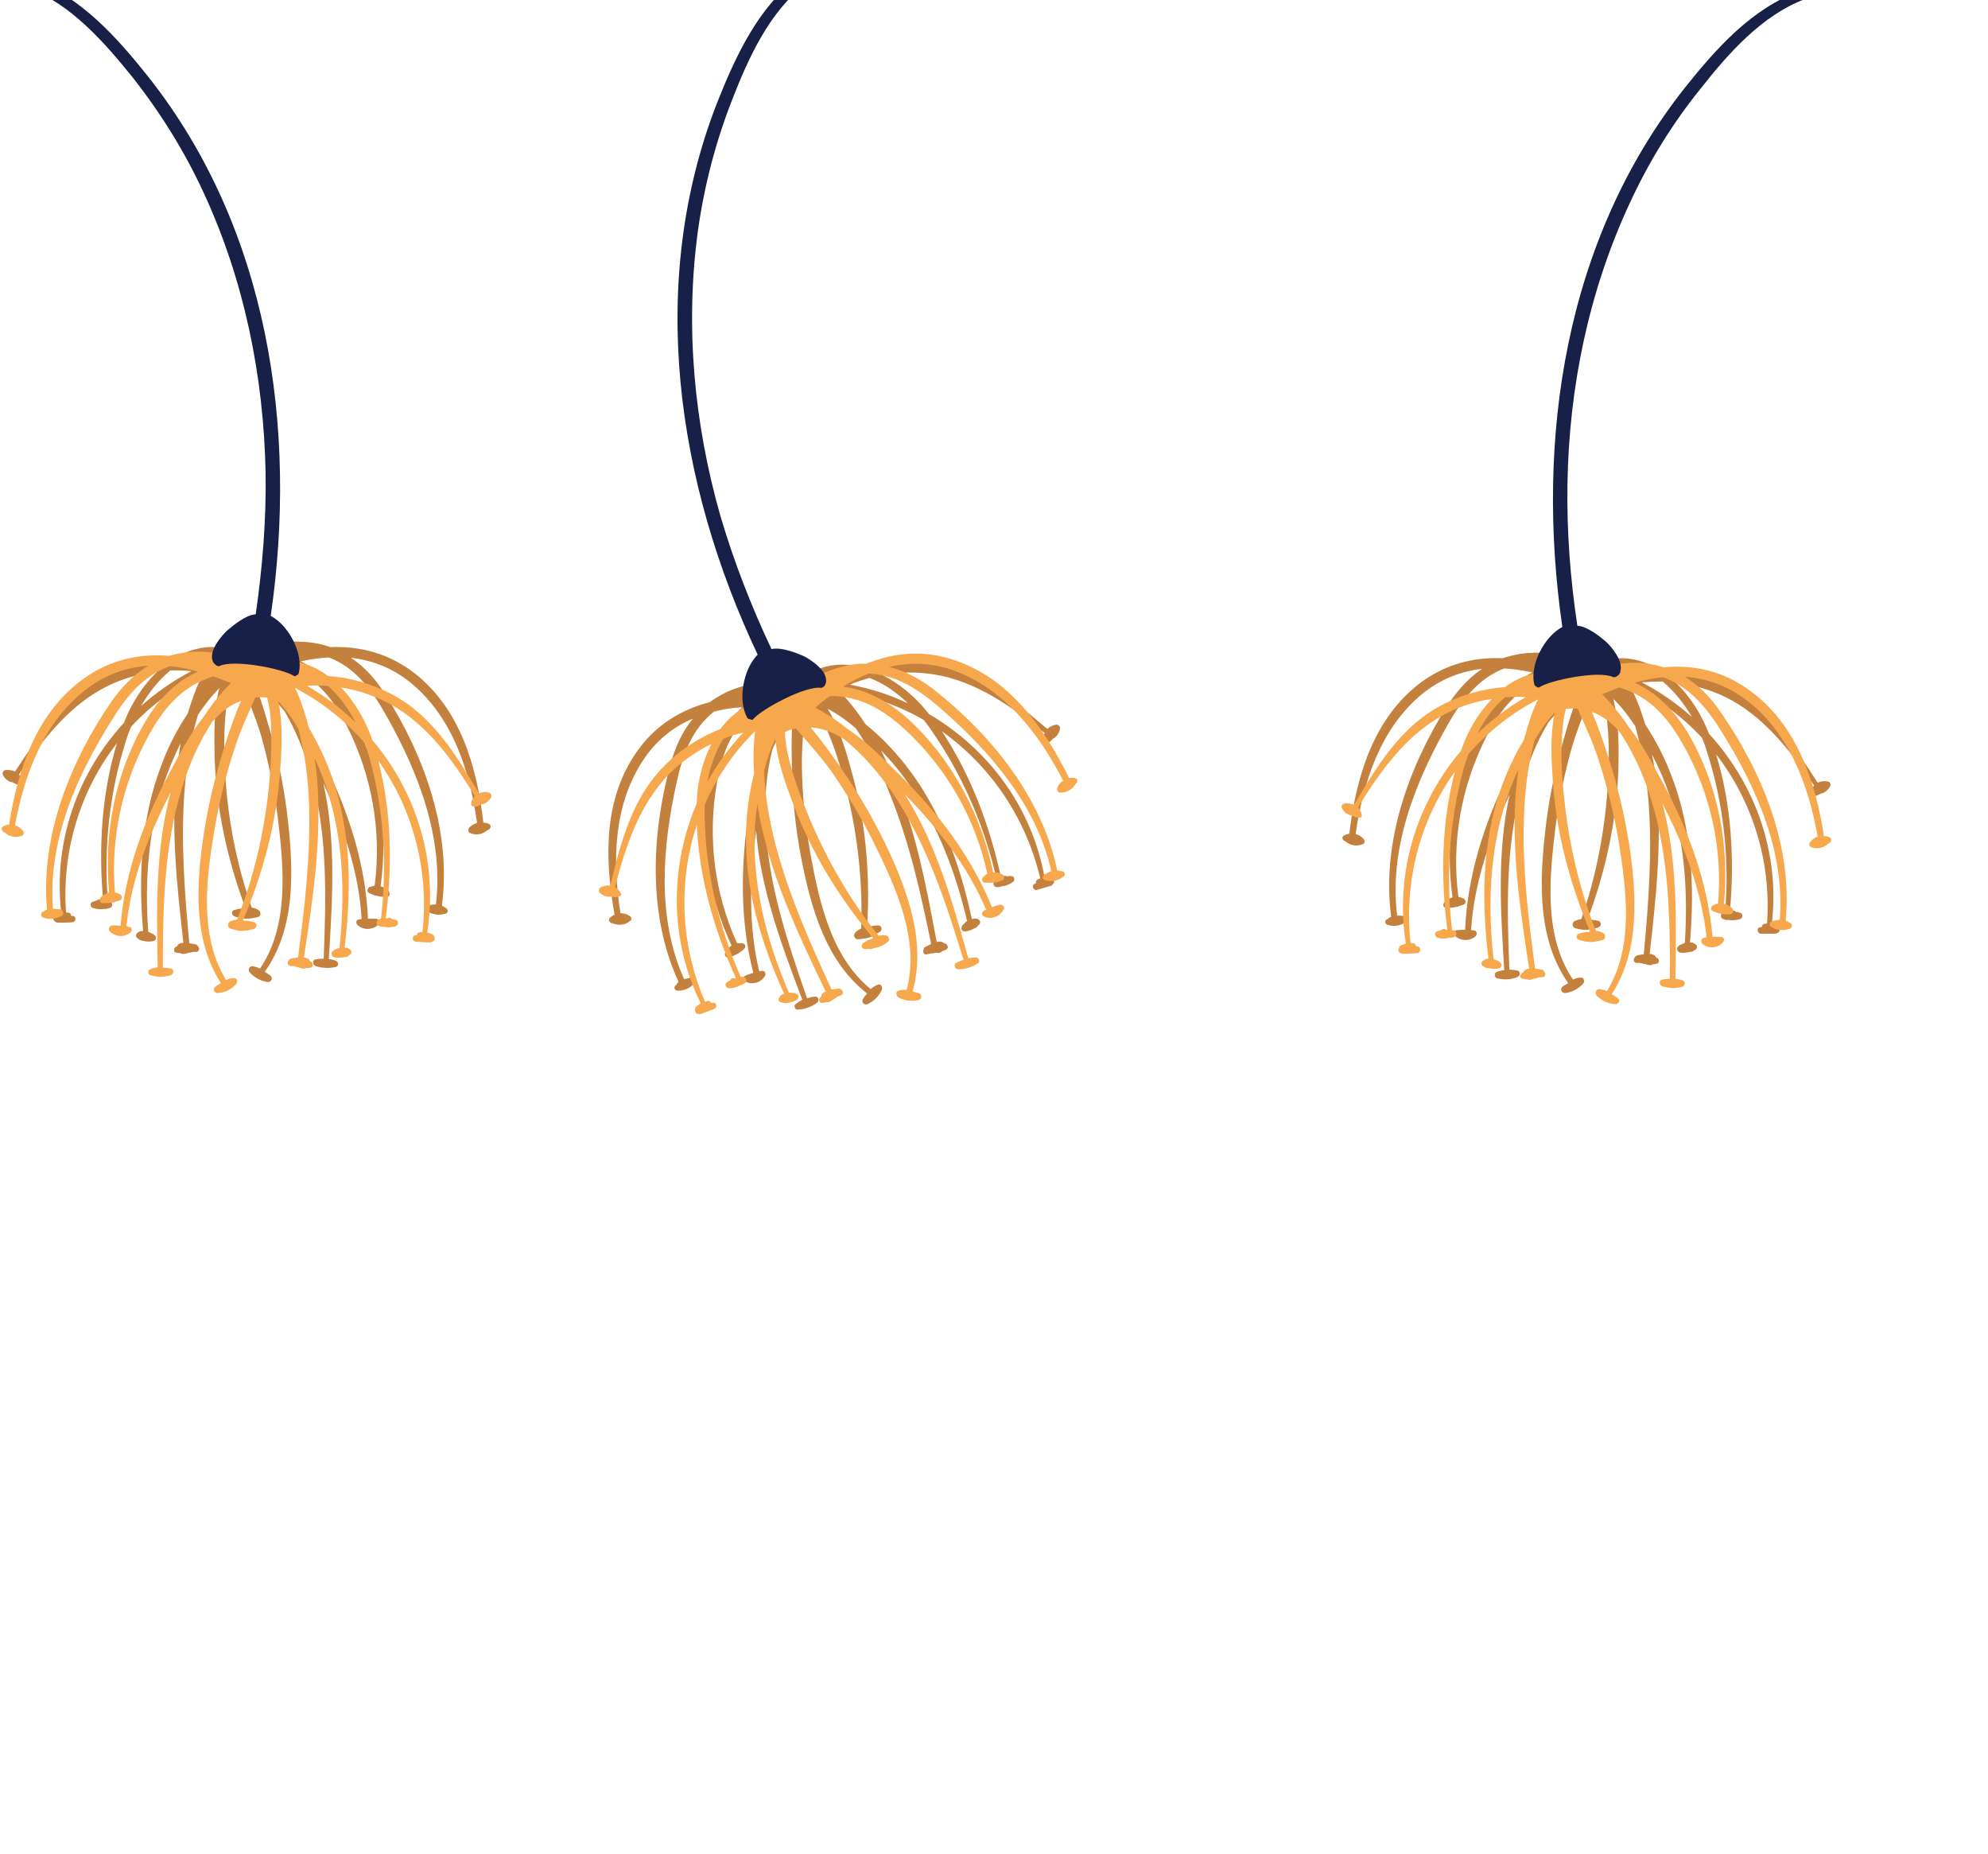 <svg version="1.2" xmlns="http://www.w3.org/2000/svg" viewBox="0 0 503 469" width="503" height="469">
	<title>background3-svg</title>
	<style>
		.s0 { fill: #c4803d } 
		.s1 { fill: #f7a84c } 
		.s2 { fill: #182047 } 
	</style>
	<g id="Layer">
		<g id="Layer">
			<path id="Layer" fill-rule="evenodd" class="s0" d="m154.3 232.2q0.5-0.5 1.2-0.8c-2.5-14-2.9-29.1 5.6-41.2 4.8-6.9 11.3-10.7 18.5-12.6q1.8-1.3 4-2.4c4.1-2 9.4-3 14.2-2.5q0.3-0.1 0.6-0.2l0.1-0.3q0.1-0.4 0.5-0.7 0.1-0.2 0.5-0.4c1.7-0.8 3.5-1 5.2-0.7 4.6-2.7 9.6-2.8 14.4-1.3 5.4-1.5 11.2-1.9 16.8-1 11.6 1.7 20.5 9 29.1 16.3 0.6-0.6 1.4-1 2.4-1.1 0.4 0 0.9 0.5 0.8 0.9-0.1 1.1-0.8 2.2-1.8 2.7-0.4 0.5-1 1-1.7 1.1-0.4 0.1-0.7-0.2-0.6-0.6q0 0 0 0-0.2-0.2-0.2-0.5 0.1-0.8 0.4-1.5c-8.3-6.6-17.3-13.1-28-14.8-4.4-0.7-8.8-0.6-13.1 0.1 4.5 2.3 8.5 5.7 11.5 9.5q0.2 0.2 0.3 0.4c15 8.8 26.1 23.5 29.3 41.4 0.5-0.1 1-0.1 1.3-0.1q0.4 0.1 0.7 0.4c0.5 0.3 0.6 1.1 0 1.4q-0.1 0.3-0.4 0.4c-1.2 0.3-2.3 0.7-3.5 1-0.9 0.3-1.5-1-0.7-1.5q0.2-0.1 0.4-0.1c0-0.4 0-0.8 0.4-1q0.3-0.1 0.7-0.3c-3.6-15.3-12.6-28.5-24.9-37.2 7.4 11.1 12.2 24.1 15 37.1q0.2-0.1 0.3-0.2 0.1 0 0.1-0.1c0.3-0.3 0.8-0.3 1.1-0.1q0.5-0.1 1-0.1c0.9 0 1.1 1.1 0.5 1.5-0.8 0.6-1.8 1-2.8 1.1q-0.1 0-0.1 0-0.3 0.2-0.5 0.2-0.3 0-0.7 0c-0.8 0-1.2-1.2-0.4-1.6q0.2-0.1 0.4-0.2c-3-13.4-8.5-26.2-16.3-37.5q-1-1.5-2.2-3c-6.5-3.7-13.8-6.3-21.4-7.4q0.5 0.5 1 1.1c2.1 2.3 4 4.8 5.7 7.4 3.7 3 7.1 6.5 10.1 10.3 8.9 11.3 13.8 25.1 16.8 39 0.4-0.1 0.8-0.2 1.2-0.1 0.7 0.1 1.3 0.9 0.6 1.5q-0.1 0.1-0.2 0.2c-0.2 0.3-0.5 0.6-0.9 0.7q-1 0.6-2.2 0.8c-0.7 0.2-1.5-0.5-1-1.2q0-0.1 0-0.1 0.1-0.3 0.4-0.5 0 0 0.1-0.1 0.3-0.4 0.8-0.7c-2.9-12.3-7.4-24.3-14.7-34.6q-3.2-4.6-7.1-8.6 1.1 2.2 2.1 4.5c6.4 13.9 9.2 29 12 44 0.7-0.2 1.4-0.2 1.8 0.3 0.8 0 1.5 1.1 0.6 1.6q-0.4 0.2-0.9 0.4 0 0-0.1 0c-0.4 0.5-1 0.5-1.6 0.4q-0.7 0.2-1.4 0.2-0.4 0.1-0.8 0.2c-0.8 0.3-1.2-0.6-0.9-1.2 0-0.2 0.1-0.5 0.3-0.6 0.4-0.2 1-0.5 1.6-0.8-2.6-12.7-5.4-25.3-10.2-37.3-2.3-6.1-5.2-11.9-8.9-17.3-2-1.7-4.5-3.6-7.1-4.9q0.1 0.2 0.2 0.3c2.9 4.9 4.5 10.5 6 16 3.5 12.7 4.6 25.8 3.8 38.9q0.2 0 0.4 0 1.1-0.4 2.4-0.4c0.9 0 1.1 1.1 0.5 1.6q-0.5 0.3-1 0.5-0.1 0.3-0.5 0.4-0.3 0.1-0.5 0.2c-1 0.6-2.5 0.7-3.6 0.8-0.9 0.1-1.3-1.1-0.7-1.7q0.7-0.7 1.5-1c0.4-11.5-0.8-22.9-3.5-34.1-1.2-5.1-2.7-10.2-4.7-15.1-0.9-2.2-1.9-4.4-3.3-6.4q-1.5 0.4-2.8 1c-0.3 4.6-0.8 9.2-0.7 13.8 0.1 7 0.8 14 2 21 2.2 12.3 5.2 26.8 15.4 35.1 0.6-0.5 1.2-0.9 1.8-1.1 0.8-0.4 1.3 0.7 1 1.3-0.7 1.6-2 2.9-3.6 3.6-0.9 0.4-1.7-0.6-1.1-1.4q0.5-0.7 1-1.3c-10.5-8.1-14.3-21.9-16.7-34.4-1.4-7.3-2.2-14.8-2.3-22.2-0.1-4-0.2-8.2 0.1-12.4-2.3 1.9-3.9 4.5-5.1 7.4-1.5 6-2 12.3-1.7 18.5 0.6 15.3 5.5 30 10.5 44.3q0.1 0 0.1 0 0.9-0.3 1.9-0.4c1-0.1 1.1 1.1 0.5 1.6-1.4 1-3.1 1.6-4.8 1.7-0.7 0.1-1.2-0.9-0.6-1.4q0.8-0.6 1.7-1.1c-5.2-13.8-10.6-28-11.7-42.9-1.6 11.9-2 24 0.8 35.7q0.4-0.1 0.8-0.1c0.6-0.1 0.9 0.7 0.7 1.2-1 1.8-3.4 2.5-5.2 1.4-0.6-0.3-0.4-1.2 0.2-1.4q1-0.4 2-0.7c-3.4-13.3-3.2-26.9-1.2-40.4 0.7-4.5 1.5-11 3.6-16.7q0.2-0.9 0.4-1.8 1.2-4.3 3.1-8.3-2.3-0.1-4.6-0.1-1.4 0.9-2.6 2.1c-4.7 4.6-6.8 10.7-7.9 17.1-2.4 13.7-0.7 27.9 5.1 40.6q0.3 0 0.6 0 0.2 0 0.3 0 0.1 0 0.1 0c0.8-0.2 1.5 0.8 0.8 1.4q-0.4 0.5-1 0.8-0.2 0.3-0.5 0.4-1.1 0.6-2.3 1c-0.8 0.2-1.3-0.6-1-1.2 0.3-0.7 0.9-1.4 1.6-1.8-6.3-13.6-8.7-29.2-5.7-44 1.2-6.2 3.8-11.9 8.4-16.3q-3.7 0.2-7.1 1.1c-5.6 4.3-8 11-9.5 17.9-3.6 16.4-5.1 34.2 1.9 49.8q0.7-0.2 1.3-0.3 0.1 0 0.2-0.1 0.3-0.1 0.5 0.1 0 0 0 0c0.7 0 1 0.8 0.6 1.3-1.1 1.3-2.7 2-4.3 1.9-0.8 0-1-1-0.4-1.4q0 0 0.1 0 0.2-0.5 0.6-0.8c-7.8-16.9-6.9-37.2-2.1-54.9 1.2-4.4 3-8.4 5.7-11.7-4.8 2-9.2 5.4-12.5 10.4-7.6 11.4-7.9 25.7-5.8 38.8 0.8 0 1.6 0.2 2.3 0.7 0.4 0.2 0.7 0.9 0.2 1.2-1.2 1.1-2.9 1.3-4.4 0.7q0 0 0 0c-0.7 0-1.4-0.8-0.8-1.4zm60.7-59c5.1 0.9 10 2.5 14.7 4.7-2.9-2.8-6.2-5.1-9.7-6.4q-2.6 0.7-5 1.7z"/>
		</g>
		<g id="Layer">
			<path id="Layer" fill-rule="evenodd" class="s1" d="m272.1 198.3q0 0.1 0 0.1c-0.9 1.4-2.3 2.2-4 2.1-0.5-0.1-0.7-0.7-0.6-1.2 0.3-0.8 0.8-1.4 1.5-1.8-6.1-11.9-14.8-23.2-27.7-27.9-5.6-2-11.1-2.1-16.3-0.9 4.2 1.1 8.1 3.2 11.6 6 14.4 11.4 27.1 27.2 30.9 45.5q0.5 0 1 0.2 0 0 0.1 0c0.7-0.1 1.1 0.9 0.5 1.3-1.3 1.1-3 1.4-4.6 1-0.7-0.1-0.9-0.9-0.4-1.4q0 0 0.1 0 0.1-0.2 0.3-0.3 0.1 0 0.3 0 0.5-0.4 1.2-0.6c-3.7-16.7-15.4-30.2-28-41.2-5.4-4.7-11.3-8.6-18.3-8.8q-3.3 1.4-6.4 3.3c6.3 0.8 11.8 4 16.5 8.2 11.1 10.2 18.4 24.1 21.5 38.8 0.8-0.1 1.6 0.1 2.3 0.5 0.6 0.3 0.7 1.2 0 1.5q-1.2 0.5-2.5 0.6-0.3 0.1-0.7 0-0.6 0-1.2 0c-0.9-0.1-0.9-1.3-0.2-1.6q0-0.1 0.1-0.1 0.1-0.1 0.2-0.2 0.2-0.2 0.5-0.4c-2.9-13.6-9.9-26-20-35.7-4.7-4.4-10-8.2-16.5-9q-1.7-0.3-3.3-0.2-1.9 1.3-3.7 2.9 3.9 2.1 7.4 4.8 0.7 0.6 1.5 1.1c4.9 3.4 9.4 8.2 12.7 11.4 9.7 9.6 17.9 20.5 23.1 33.2q0.9-0.4 1.9-0.6c0.7-0.2 1.3 0.4 1.1 1-0.8 1.9-3.2 2.9-5.1 1.9-0.5-0.2-0.6-1-0.1-1.3q0.4-0.3 0.7-0.4c-4.7-11.1-12.2-20.6-20.6-29.2 8 12.6 12.1 27.2 16.1 41.5q1-0.2 2-0.2c0.8 0.1 1 1.2 0.4 1.5-1.5 1-3.2 1.5-4.9 1.5-0.8 0-1.4-1.1-0.6-1.6q0.9-0.5 1.8-0.8 0 0 0.1 0c-4.5-14.6-9.3-29.3-17.8-42-3.5-5.1-7.6-9.9-12.4-13.8-2.7-1.7-5.5-2.8-8.5-3 2.7 3.2 5.2 6.7 7.4 9.9 4.3 6.1 8.1 12.6 11.4 19.3 5.5 11.5 10.6 24.9 7 37.6q0.7 0.2 1.5 0.4c1 0.3 0.9 1.6-0.1 1.8-1.7 0.4-3.5 0.1-5-0.7-0.6-0.4-0.8-1.5 0.1-1.7 0.6-0.2 1.3-0.3 2-0.2 3.4-12.7-2.8-26.1-8.4-37.4-3.1-6.3-6.8-12.3-10.8-18.1-2.7-3.7-5.8-7.1-8.8-10.6q-1.4 0.2-2.8 0.9c0.1 2.4 0.5 4.8 1.1 7.1 1.3 5.1 3.2 10.1 5.2 14.9 4.5 10.6 10.2 20.5 17.4 29.5q0.9-0.2 1.8-0.1c0.8 0.1 1.2 1.3 0.4 1.8-0.8 0.5-2.1 1.4-3.3 1.4q-0.2 0.1-0.5 0.2-0.4 0.2-0.7 0-0.5 0.1-1.1 0.1c-0.8 0-1.3-1-0.5-1.5q1-0.8 2.2-1.1 0.1-0.1 0.3-0.2c-8.5-10.1-15.4-21.3-20.1-33.6-2-5.3-4-10.8-4.6-16.4q0-0.2 0-0.4c-1.3 2.6-2.2 5.6-2.9 8.2 0.3 6.4 1.4 12.9 3.1 19.2 3.3 12.4 8.6 24.3 14 36 0.7-0.1 1.3-0.2 1.7-0.2 0.3-0.1 0.5 0.1 0.7 0.2 0.6 0.3 0.7 1.3-0.1 1.5q-0.4 0.2-0.8 0.3-0.5 0.5-1.2 0.8c-0.4 0.3-0.9 0.7-1.5 0.6q-0.1 0-0.1 0-0.5 0.1-0.9 0.2c-1.1 0.2-1.2-1.2-0.4-1.6 0-0.6 0.5-1.1 1.1-1.3-6.6-13.8-13.2-27.6-16.4-42.6q-0.5-2.4-0.9-4.8-0.8 5.5-0.7 11.1c0.3 12.7 3.7 25 8.7 36.6q0.6 0 1.1 0.1 0.1 0 0.1 0 0.4-0.1 0.6 0.2 0.1 0 0.1 0c0.8 0.3 0.6 1.3 0 1.6q-1.1 0.6-2.4 0.7c-0.3 0.1-0.7 0.1-1.1-0.1q-0.1 0-0.3 0c-0.9-0.2-0.9-1.1-0.3-1.6 0.2-0.3 0.6-0.5 1-0.6-5.9-13-10.1-27-9.6-41.4 0.1-4.8 0.8-9.6 2-14.3-0.2-3.1-0.2-6.2 0.1-9.3q0.1-0.7 0.2-1.5c-5.5 5.4-9.8 11.8-12.8 18.7q-0.1 1.9 0 3.7c0.4 13.7 3.6 27.3 9.1 39.8q0.2 0 0.5 0c0.8-0.1 1.3 1 0.6 1.6q-0.3 0.1-0.6 0.3-0.2 0.2-0.5 0.2 0 0 0 0c-0.9 0.5-1.9 0.8-2.9 0.8-0.8 0-1.3-1-0.6-1.5q0.4-0.3 0.9-0.5c0.1-0.4 0.5-0.7 0.9-0.5q0.1 0 0.2 0 0.2-0.1 0.3-0.1c-5.5-12.1-9.3-25.4-9.9-38.7-4.7 14.2-4.2 30.2 2.1 44.7q0.3-0.1 0.7-0.2c0.4-0.1 0.7 0.2 0.8 0.5q0.2 0 0.5 0c0.9-0.2 1.2 1.2 0.3 1.5-1.1 0.5-2.3 0.9-3.4 1.3q-0.3 0.1-0.6 0c-0.6 0-1-0.7-0.8-1.3q0-0.3 0.3-0.6c0.3-0.2 0.7-0.5 1.1-0.8-8-16.2-7.8-34.7-1-50.6q0-0.3 0-0.6c0.2-4.8 1.4-9.9 3.7-14.4-3.9 1.9-7.6 4.5-10.7 7.6-7.6 7.8-11 18.3-13.7 28.6q0.6 0.4 1.2 1 0.1 0.2 0.1 0.5 0.1 0 0.1 0c0.3 0.3 0.2 0.7-0.2 0.8-0.6 0.3-1.3 0.3-2.1 0.1-1 0.2-2.2-0.2-3-1-0.3-0.3-0.2-1 0.2-1.3 0.8-0.4 1.7-0.6 2.5-0.5 2.7-11 5.5-22.1 13.8-30.4 4-4 8.8-7.1 14.1-9.2 2.9-4 7.1-6.9 12.4-7.5 1.2-1.2 2.7-2.1 4.6-2.5q0.4 0 0.6 0.1 0.5-0.1 0.9 0.2l0.2 0.2q0.3-0.1 0.6-0.1c3.6-3.4 8.4-5.6 13-6.5q2.3-0.5 4.6-0.4c6.9-2.8 14.4-3.6 22.3-0.9 14 4.7 22.7 17.1 29 29.8q0.7-0.1 1.4 0c0.9 0.1 0.8 1.2 0.2 1.5zm-89.1-11.4c-2 3.2-3.3 7-4 10.9 2.4-4.5 5.5-8.7 9.1-12.5q-2.6 0.6-5.1 1.6z"/>
		</g>
		<g id="Layer">
			<path id="Layer" class="s2" d="m202.2-5.9c-10.4 7.6-16.2 20.4-20.8 32-17.8 45.7-10.2 96.1 10.3 139.5-3.7 3.7-5.1 11.7-2.6 16 0.1 0.2 0.3 0.3 0.6 0.3 0.2 0.1 0.6 0.3 0.8 0.1 2-2.5 13.2-8.6 17.3-8q0.5-0.1 0.8-0.5c0.4-0.5 0.5-1.1 0.4-1.6-0.1-2.5-3.9-5.1-5.8-6-1.6-0.7-5.6-2.3-8-1.7-5.1-10.8-9.5-22.1-12.9-33.6-6.7-23.5-9-48.1-5.7-72.3 1.6-11.4 4.5-22.5 8.7-33.2 4.1-10.5 9.4-22.2 18.6-29.2 1.2-1-0.5-2.7-1.7-1.8z"/>
		</g>
		<g id="Layer">
			<path id="Layer" fill-rule="evenodd" class="s0" d="m340.1 211.3q0.7-0.3 1.3-0.4c1.7-14.1 5.9-28.7 17.5-37.8 6.6-5.1 13.9-6.9 21.3-6.6q2.2-0.7 4.5-1.1c4.6-0.7 9.9-0.2 14.4 1.8q0.3 0 0.6 0l0.2-0.3q0.2-0.4 0.7-0.5 0.2-0.2 0.6-0.3c1.9-0.2 3.6 0.1 5.1 0.9 5.2-1.3 10.1 0.1 14.2 2.9 5.7 0.2 11.2 1.5 16.4 4 10.5 5 16.9 14.6 23 24.1 0.8-0.4 1.7-0.5 2.6-0.3 0.4 0 0.8 0.6 0.6 1.1-0.5 1-1.4 1.8-2.5 2-0.6 0.4-1.3 0.6-2 0.6-0.4-0.1-0.6-0.4-0.4-0.8q0 0 0 0-0.1-0.3 0-0.6 0.3-0.7 0.8-1.3c-6-8.7-12.7-17.6-22.5-22.4-4-1.9-8.2-3.1-12.5-3.6 3.6 3.4 6.4 7.9 8.2 12.4q0.1 0.3 0.2 0.5c11.7 12.8 18 30.1 15.9 48.1 0.5 0.1 0.9 0.2 1.2 0.4q0.4 0.1 0.5 0.5c0.5 0.4 0.3 1.3-0.3 1.4q-0.2 0.2-0.5 0.2c-1.2 0-2.5 0-3.7 0-0.9-0.1-1.1-1.5-0.2-1.6q0.2-0.1 0.5-0.1c0-0.4 0.2-0.7 0.6-0.8q0.3 0 0.7-0.1c1.1-15.7-3.7-30.9-12.9-42.8 3.9 12.7 4.7 26.6 3.5 39.8q0.2 0 0.4 0 0.1-0.1 0.1-0.1c0.4-0.3 0.8-0.1 1.1 0.2q0.5 0 1 0.2c0.8 0.3 0.7 1.3 0 1.6-1 0.3-2.1 0.4-3.1 0.2q0 0 0 0-0.3 0.1-0.6 0-0.3-0.1-0.6-0.2c-0.8-0.2-0.8-1.5 0.1-1.7q0.2 0 0.4-0.1c1.1-13.6-0.4-27.5-4.6-40.5q-0.5-1.8-1.3-3.6c-5.1-5.5-11.2-10-18.3-13.3q0.4 0.7 0.7 1.4c1.4 2.7 2.4 5.7 3.3 8.6 2.7 4.1 4.9 8.4 6.6 12.9 5.2 13.4 5.9 28 4.7 42.2 0.4 0 0.8 0 1.1 0.3 0.7 0.2 1 1.1 0.2 1.6q-0.1 0-0.2 0.1c-0.3 0.3-0.7 0.4-1.1 0.4q-1.2 0.3-2.4 0.2c-0.7-0.1-1.2-1-0.6-1.6q0.1 0 0.1 0 0.1-0.3 0.5-0.4 0 0 0.1 0 0.5-0.3 1-0.5c0.8-12.6 0-25.3-3.9-37.4q-1.8-5.3-4.4-10.2 0.5 2.4 0.8 4.8c2 15.2 0.3 30.5-1.4 45.6 0.8 0.1 1.4 0.3 1.6 0.9 0.8 0.1 1.1 1.5 0.1 1.6q-0.5 0.1-0.9 0.1-0.1 0.1-0.1 0.1c-0.6 0.3-1.1 0.1-1.7-0.1q-0.7-0.1-1.4-0.3-0.4 0-0.8 0c-0.9 0-1-0.9-0.6-1.4 0.1-0.2 0.3-0.4 0.6-0.5 0.3-0.1 1-0.2 1.7-0.3 1.2-12.9 2.2-25.8 1.2-38.7-0.5-6.4-1.6-12.9-3.4-19.1-1.5-2.2-3.4-4.8-5.5-6.8q0.1 0.2 0.1 0.4c1.3 5.5 1.3 11.4 1.2 17-0.4 13.2-3.2 26-7.8 38.4q0.2 0 0.3 0.1 1.2-0.1 2.5 0.3c0.8 0.3 0.7 1.3-0.1 1.6q-0.5 0.2-1 0.3-0.2 0.2-0.7 0.2-0.2 0-0.5 0c-1.1 0.3-2.6 0-3.6-0.3-0.9-0.2-0.9-1.4-0.2-1.8q0.8-0.4 1.7-0.5c3.8-10.9 5.9-22.2 6.7-33.6 0.3-5.3 0.4-10.6-0.1-15.8-0.2-2.4-0.6-4.8-1.3-7.1q-1.6-0.1-3 0.1c-1.6 4.3-3.4 8.5-4.7 13-1.9 6.7-3.3 13.7-4.2 20.7-1.5 12.4-2.9 27.1 4.5 38 0.6-0.3 1.3-0.5 1.9-0.5 0.9-0.1 1.1 1 0.7 1.5-1.2 1.3-2.8 2.2-4.5 2.4-1 0.1-1.5-1-0.7-1.7q0.7-0.4 1.4-0.8c-7.7-10.9-7.3-25.2-5.9-37.8 0.8-7.5 2.2-14.8 4.2-22 1.1-3.8 2.2-7.9 3.7-11.8-2.7 1.1-5 3.1-7 5.6-3.2 5.3-5.5 11.2-7 17.2-3.9 14.8-3.5 30.3-2.9 45.4q0 0 0.1 0 0.9 0 1.9 0.2c1 0.2 0.7 1.4 0 1.7-1.6 0.6-3.4 0.7-5.1 0.3-0.7-0.2-0.8-1.3-0.2-1.6q1-0.4 2-0.5c-0.9-14.8-1.9-29.9 1.4-44.5-5 10.9-9 22.3-9.8 34.4q0.5 0 0.9 0.1c0.6 0.1 0.7 1 0.3 1.4-1.5 1.4-4 1.3-5.4-0.2-0.5-0.5 0-1.3 0.6-1.3q1.1-0.1 2.1-0.1c0.6-13.7 4.8-26.7 10.7-38.9 2-4.2 4.7-10.2 8.3-15q0.5-0.8 1-1.6 2.3-3.7 5.3-7-2.2-0.8-4.4-1.5-1.5 0.5-3 1.3c-5.9 3-9.7 8.3-12.6 14-6.3 12.5-8.8 26.5-7 40.4q0.3 0 0.6 0.1 0.1 0 0.3 0.2 0 0 0.1 0c0.7 0 1.2 1.2 0.4 1.6q-0.6 0.2-1.2 0.4-0.4 0.2-0.7 0.2-1.2 0.3-2.5 0.3c-0.8 0-1-0.9-0.6-1.4 0.6-0.6 1.3-1.1 2.1-1.3-2-14.9 0.2-30.4 7.4-43.7 3-5.6 7.1-10.3 12.8-13.2q-3.6-0.8-7.1-1c-6.6 2.5-10.9 8.2-14.4 14.4-8.2 14.5-14.8 31.2-12.7 48.1q0.7 0 1.4 0.1 0.1 0 0.2 0 0.3 0 0.5 0.2 0 0 0 0c0.7 0.2 0.7 1.1 0.1 1.4-1.4 0.9-3.1 1.2-4.7 0.6-0.7-0.2-0.7-1.2 0.1-1.4q0 0 0.1-0.1 0.3-0.3 0.8-0.5c-2.5-18.5 4.3-37.6 14-53.1 2.5-3.8 5.4-7.2 9-9.6-5.3 0.6-10.4 2.5-15.1 6.3-10.6 8.7-15 22.3-16.9 35.5 0.8 0.2 1.5 0.6 2.1 1.3 0.2 0.3 0.3 1-0.2 1.2-1.5 0.7-3.2 0.4-4.4-0.6q-0.1 0-0.1-0.1c-0.7-0.1-1.1-1.1-0.3-1.5zm75.3-38.7c4.6 2.4 8.9 5.4 12.7 8.8-2-3.4-4.5-6.6-7.4-9q-2.7 0-5.3 0.2z"/>
		</g>
		<g id="Layer">
			<path id="Layer" fill-rule="evenodd" class="s1" d="m462.6 213.4q0 0 0 0c-1.2 1.1-2.8 1.5-4.4 0.9-0.5-0.2-0.5-0.9-0.2-1.3 0.5-0.7 1.2-1.1 1.9-1.4-2.3-13-7.3-26.5-18.3-34.7-4.8-3.6-10-5.3-15.3-5.7 3.7 2.3 6.8 5.5 9.3 9.3 10.4 15.1 18 33.8 16.2 52.4q0.6 0.2 0.9 0.5 0.1 0 0.1 0c0.8 0.2 0.8 1.2 0.1 1.5-1.5 0.6-3.3 0.5-4.7-0.4-0.6-0.3-0.6-1.2 0.1-1.4q0 0 0 0 0.2-0.2 0.5-0.2 0.1 0 0.2 0 0.6-0.2 1.3-0.2c1.4-17-5.8-33.4-14.7-47.6-3.7-6-8.2-11.5-14.9-13.8q-3.5 0.4-7.1 1.4c5.8 2.6 10.1 7.2 13.4 12.6 7.7 13 10.6 28.4 9.2 43.3 0.8 0.2 1.5 0.6 2.1 1.2 0.4 0.5 0.3 1.4-0.5 1.5q-1.3 0.1-2.5-0.2-0.4 0-0.7-0.2-0.6-0.1-1.2-0.4c-0.8-0.3-0.5-1.5 0.3-1.6q0.1 0 0.1 0 0.1-0.1 0.3-0.2 0.3-0.1 0.6-0.1c1.2-13.9-1.9-27.8-8.7-40-3.2-5.7-7.1-10.8-13.1-13.5q-1.6-0.7-3.2-1.2-2.1 0.8-4.3 1.7 3.1 3.2 5.7 6.8 0.5 0.8 1 1.5c3.8 4.7 6.7 10.6 8.9 14.6 6.4 12 11.1 24.9 12.3 38.5q1-0.1 2.1 0c0.7 0 1.1 0.7 0.6 1.3-1.3 1.6-3.8 1.8-5.3 0.4-0.4-0.4-0.3-1.3 0.3-1.4q0.4-0.1 0.8-0.2c-1.3-12-5.7-23.2-11.2-33.9 3.9 14.4 3.5 29.6 3.3 44.4q1 0.1 1.9 0.4c0.7 0.3 0.6 1.4-0.1 1.6-1.7 0.5-3.4 0.4-5.1-0.1-0.7-0.2-1-1.4-0.1-1.7q1-0.2 2-0.2 0 0 0 0c0.1-15.2-0.2-30.7-4.7-45.3-1.8-5.9-4.4-11.7-7.8-16.9-2-2.4-4.4-4.3-7.2-5.3 1.6 3.8 3 7.9 4.2 11.6 2.3 7.1 4 14.4 5.2 21.8 1.9 12.6 2.8 26.9-4.4 38q0.7 0.4 1.4 0.9c0.9 0.5 0.5 1.7-0.6 1.6-1.7-0.1-3.3-0.9-4.6-2.1-0.5-0.5-0.3-1.7 0.6-1.7 0.6 0.1 1.3 0.2 2 0.5 6.9-11.2 4.9-25.8 2.9-38.2-1.2-6.9-2.9-13.8-5.1-20.5-1.4-4.4-3.4-8.5-5.2-12.7q-1.4-0.2-3 0c-0.6 2.3-0.9 4.7-1 7.1-0.3 5.3 0 10.6 0.6 15.8 1.2 11.4 3.8 22.6 8 33.3q0.9 0 1.8 0.5c0.7 0.3 0.7 1.6-0.1 1.8-1.1 0.2-2.5 0.7-3.7 0.4q-0.2 0-0.5 0-0.4 0-0.7-0.2-0.5 0-1-0.2c-0.8-0.2-1-1.3-0.1-1.6q1.2-0.5 2.4-0.4 0.2-0.1 0.4-0.2c-5.1-12.1-8.5-24.8-9.4-37.9-0.4-5.7-0.7-11.5 0.4-17.1q0-0.2 0.1-0.4c-2 2.1-3.8 4.8-5.1 7-1.7 6.3-2.5 12.8-2.7 19.3-0.5 12.9 1.1 25.8 2.8 38.5 0.7 0.1 1.4 0.2 1.8 0.3 0.2 0.1 0.4 0.2 0.5 0.5 0.5 0.4 0.4 1.4-0.5 1.4q-0.4 0-0.8 0-0.7 0.3-1.4 0.4c-0.5 0.2-1.1 0.4-1.7 0.1q0 0 0 0-0.5 0-1-0.1c-1-0.1-0.7-1.4 0.1-1.6 0.2-0.6 0.8-0.9 1.5-1-2.3-15-4.6-30.2-3.3-45.4q0.2-2.5 0.6-5-2.4 5.1-3.9 10.5c-3.5 12.2-3.8 25-2.4 37.5q0.5 0.2 1 0.4 0.1 0 0.1 0 0.4 0.2 0.5 0.4 0.1 0 0.1 0.1c0.7 0.5 0.2 1.4-0.5 1.5q-1.2 0.2-2.4-0.1c-0.4 0.1-0.8-0.1-1.1-0.3q-0.1-0.1-0.2-0.1c-0.9-0.4-0.6-1.4 0.1-1.6 0.3-0.3 0.7-0.4 1.1-0.4-1.7-14.1-1.7-28.7 2.9-42.3 1.6-4.6 3.6-9 6.1-13.1 0.8-3 1.7-6 2.9-8.8q0.3-0.7 0.7-1.4c-6.9 3.5-12.9 8.4-17.8 14q-0.6 1.9-1.1 3.6c-3.6 13.3-4.5 27.2-2.9 40.8q0.2 0 0.4 0c0.9 0.2 1 1.5 0.1 1.7q-0.3 0.1-0.6 0.2-0.2 0.1-0.5 0 0 0-0.1 0c-1 0.3-2 0.3-3 0-0.7-0.3-0.9-1.3-0.1-1.6q0.5-0.2 1-0.3c0.3-0.3 0.7-0.5 1.1-0.2q0 0 0.1 0.1 0.2 0 0.4 0c-1.7-13.2-1.5-27.1 1.9-40-8.8 12.3-12.9 27.7-11.2 43.4q0.4 0 0.7 0c0.4 0.1 0.7 0.4 0.7 0.8q0.2 0 0.4 0c1 0.2 0.8 1.6-0.1 1.7-1.2 0.1-2.4 0.1-3.7 0.2q-0.3 0-0.5-0.2c-0.6-0.1-0.8-1-0.4-1.4q0.1-0.4 0.5-0.6c0.3-0.1 0.8-0.3 1.2-0.4-2.8-17.9 2.7-35.5 13.9-48.7q0.1-0.3 0.2-0.5c1.6-4.6 4.2-9.1 7.7-12.7-4.3 0.6-8.5 2-12.4 4.1-9.5 5.2-15.9 14.3-21.5 23.3q0.5 0.6 0.8 1.3 0.1 0.3 0.1 0.5 0 0 0 0.1c0.2 0.3 0 0.7-0.4 0.7-0.7 0.1-1.4-0.1-2-0.5-1.1-0.1-2.1-0.9-2.6-1.9-0.2-0.4 0.1-1 0.5-1.1 0.9-0.2 1.8-0.1 2.6 0.3 5.8-9.8 11.7-19.7 22.1-25.2 5-2.6 10.5-4.2 16.1-4.6 4-3 8.8-4.5 14.1-3.5 1.5-0.8 3.2-1.2 5.1-1.1q0.4 0.1 0.6 0.3 0.4 0.1 0.7 0.5l0.2 0.2q0.3 0 0.6 0c4.4-2.1 9.7-2.9 14.3-2.4q2.4 0.3 4.5 1c7.5-0.7 14.8 0.8 21.6 5.7 12 8.6 16.8 22.9 19 37q0.7 0 1.4 0.3c0.8 0.4 0.4 1.4-0.3 1.6zm-81.8-37c-2.9 2.4-5.2 5.7-7 9.2 3.6-3.5 7.8-6.7 12.3-9.3q-2.7-0.1-5.3 0.1z"/>
		</g>
		<g id="Layer">
			<path id="Layer" class="s2" d="m455.6-2.3c-12.2 4.2-21.5 14.7-29.3 24.5-30.4 38.4-37.9 88.9-31 136.4-4.6 2.4-8.3 9.7-7.1 14.5 0 0.2 0.2 0.4 0.4 0.5 0.2 0.2 0.6 0.4 0.8 0.3 2.6-1.8 15.1-4.4 18.8-2.6q0.5 0.1 1-0.3c0.5-0.3 0.8-0.8 0.8-1.3 0.7-2.5-2.2-6.1-3.8-7.5-1.3-1.1-4.6-3.8-7.1-3.9-1.8-11.9-2.7-23.9-2.5-36 0.4-24.4 5.4-48.6 15.7-70.8 4.8-10.4 10.8-20.2 18-29.1 7-8.9 15.5-18.5 26.3-22.6 1.5-0.5 0.4-2.7-1-2.1z"/>
		</g>
		<g id="Layer">
			<path id="Layer" fill-rule="evenodd" class="s0" d="m123.3 210q0 0 0 0c-1.2 1.1-2.9 1.4-4.4 0.7-0.5-0.2-0.5-0.9-0.2-1.3 0.5-0.6 1.3-1 2-1.2-1.8-13.2-6.2-26.8-16.8-35.5-4.7-3.8-9.8-5.7-15.1-6.3 3.6 2.4 6.5 5.7 8.9 9.6 9.8 15.5 16.6 34.6 14.1 53.1q0.5 0.2 0.8 0.5 0.1 0 0.1 0c0.7 0.3 0.8 1.3 0.1 1.5-1.6 0.5-3.4 0.3-4.7-0.6-0.6-0.4-0.6-1.2 0.1-1.4q0 0 0 0 0.2-0.2 0.5-0.2 0.1 0 0.2 0 0.7-0.1 1.4-0.1c2-17-4.5-33.6-12.8-48.2-3.5-6.2-7.7-11.8-14.3-14.3q-3.5 0.2-7.1 1c5.7 2.8 9.8 7.6 12.8 13.2 7.1 13.3 9.4 28.8 7.4 43.7 0.8 0.2 1.5 0.6 2 1.2 0.5 0.6 0.3 1.4-0.5 1.5q-1.3 0-2.5-0.3-0.4 0-0.7-0.2-0.6-0.2-1.2-0.5c-0.8-0.3-0.4-1.5 0.4-1.6q0.1 0 0.1 0 0.1-0.1 0.3-0.1 0.3-0.1 0.6-0.2c1.8-13.8-0.7-27.8-7-40.3-2.9-5.8-6.7-11-12.6-14q-1.5-0.8-3.1-1.3-2.2 0.7-4.3 1.5 2.9 3.3 5.3 7 0.5 0.8 1 1.6c3.6 4.8 6.2 10.8 8.2 14.9 6 12.3 10.2 25.3 10.8 39q1 0 2.1 0c0.6 0.1 1.1 0.9 0.6 1.4-1.4 1.5-4 1.6-5.4 0.1-0.4-0.4-0.3-1.2 0.3-1.3q0.4-0.1 0.8-0.1c-0.7-12.1-4.7-23.5-9.7-34.4 3.3 14.5 2.3 29.7 1.4 44.5q1 0.1 1.9 0.5c0.7 0.3 0.5 1.4-0.1 1.5-1.7 0.4-3.5 0.3-5.1-0.2-0.8-0.3-1-1.5-0.1-1.7q1-0.2 2-0.2 0 0 0.1 0c0.6-15.2 1-30.6-2.9-45.4-1.6-6-3.9-11.9-7-17.2-2-2.5-4.3-4.5-7-5.7 1.4 4 2.6 8 3.7 11.9 2 7.1 3.4 14.5 4.2 21.9 1.4 12.7 1.8 27-5.9 37.8q0.7 0.5 1.3 0.9c0.9 0.6 0.4 1.8-0.6 1.7-1.7-0.2-3.3-1.1-4.5-2.4-0.5-0.5-0.2-1.6 0.6-1.6 0.6 0.1 1.4 0.3 2 0.6 7.4-10.9 6-25.6 4.5-38.1-0.9-7-2.3-13.9-4.2-20.7-1.3-4.4-3.1-8.6-4.7-12.9q-1.4-0.2-3-0.1c-0.7 2.3-1.1 4.7-1.3 7.1-0.5 5.2-0.4 10.5-0.1 15.8 0.7 11.4 2.9 22.7 6.7 33.5q0.9 0.1 1.7 0.6c0.7 0.4 0.7 1.6-0.2 1.8-1 0.2-2.5 0.6-3.6 0.3q-0.3 0-0.6 0-0.4 0-0.6-0.2-0.6-0.1-1.1-0.3c-0.7-0.3-0.9-1.4 0-1.6q1.2-0.4 2.4-0.4 0.2 0 0.4-0.1c-4.6-12.3-7.4-25.1-7.8-38.3-0.1-5.6-0.2-11.5 1.1-17q0.1-0.2 0.2-0.4c-2.1 2-4 4.6-5.5 6.8-1.9 6.2-2.9 12.6-3.4 19.1-1 12.9 0 25.8 1.2 38.7 0.7 0.1 1.3 0.2 1.7 0.3 0.3 0.1 0.4 0.3 0.5 0.5 0.5 0.5 0.3 1.4-0.5 1.4q-0.4 0-0.8 0-0.7 0.2-1.4 0.3c-0.6 0.2-1.1 0.3-1.7 0.1q0-0.1-0.1-0.1-0.5 0-0.9-0.1c-1.1-0.1-0.7-1.5 0.1-1.6 0.2-0.6 0.8-0.9 1.6-0.9-1.7-15.1-3.4-30.4-1.4-45.6q0.3-2.4 0.7-4.9-2.5 5-4.3 10.3c-3.9 12-4.8 24.8-3.9 37.4q0.5 0.2 1 0.5 0 0 0.1 0 0.3 0.1 0.5 0.4 0 0 0.1 0c0.6 0.6 0.1 1.5-0.6 1.5q-1.3 0.2-2.4-0.1c-0.4 0-0.8-0.2-1.1-0.4q-0.1-0.1-0.2-0.2c-0.8-0.4-0.5-1.3 0.1-1.6 0.3-0.2 0.8-0.3 1.2-0.3-1.2-14.2-0.5-28.7 4.7-42.1 1.7-4.6 3.9-8.9 6.6-12.9 0.9-3 1.9-5.9 3.2-8.7q0.4-0.7 0.8-1.3c-7.1 3.3-13.2 7.8-18.3 13.3q-0.8 1.8-1.3 3.5c-4.2 13.1-5.7 27-4.6 40.6q0.2 0.1 0.4 0.1c0.9 0.2 0.9 1.5 0.1 1.7q-0.3 0.1-0.6 0.1-0.3 0.2-0.6 0.1 0 0-0.1 0c-0.9 0.2-2 0.1-3-0.2-0.7-0.3-0.8-1.4 0-1.6q0.5-0.2 1-0.3c0.3-0.3 0.7-0.4 1.1-0.1q0 0 0.1 0 0.2 0 0.4 0.1c-1.2-13.2-0.4-27.1 3.5-39.8-9.2 11.8-14 27.1-12.9 42.8q0.3 0 0.7 0.1c0.4 0.1 0.6 0.4 0.6 0.8q0.2 0 0.5 0c0.9 0.2 0.7 1.6-0.2 1.6-1.2 0.1-2.5 0.1-3.7 0.1q-0.3 0-0.5-0.2c-0.6-0.2-0.8-1-0.4-1.4q0.2-0.4 0.6-0.6c0.3-0.1 0.7-0.2 1.2-0.3-2.1-18 4.2-35.4 15.9-48.1q0.1-0.3 0.2-0.6c1.8-4.4 4.6-8.9 8.2-12.3-4.3 0.5-8.6 1.7-12.5 3.6-9.8 4.8-16.5 13.7-22.5 22.4q0.5 0.6 0.8 1.3 0.1 0.3 0 0.5 0 0.1 0 0.1c0.2 0.3 0 0.7-0.4 0.7-0.7 0.1-1.4-0.2-2-0.6-1.1-0.1-2.1-1-2.5-2-0.2-0.4 0.2-1 0.6-1.1 0.9-0.1 1.8 0 2.5 0.4 6.2-9.5 12.5-19.1 23.1-24.2 5.1-2.4 10.7-3.7 16.3-3.9 4.2-2.8 9.1-4.2 14.3-3 1.5-0.7 3.2-1.1 5.1-0.8q0.4 0 0.6 0.3 0.4 0.1 0.7 0.5l0.2 0.2q0.3 0 0.6 0.1c4.5-2 9.8-2.5 14.4-1.8q2.3 0.3 4.5 1.1c7.4-0.3 14.7 1.5 21.3 6.6 11.6 9.1 15.8 23.7 17.4 37.8q0.7 0 1.4 0.3c0.8 0.4 0.4 1.5-0.4 1.6zm-80.2-40.4c-2.9 2.4-5.4 5.5-7.4 9 3.8-3.4 8.1-6.4 12.7-8.8q-2.6-0.3-5.3-0.2z"/>
		</g>
		<g id="Layer">
			<path id="Layer" fill-rule="evenodd" class="s1" d="m0.9 209q0.6-0.3 1.4-0.4c2.2-14 6.9-28.4 19-37 6.7-4.8 14.1-6.3 21.5-5.7q2.2-0.6 4.6-0.9c4.6-0.5 9.9 0.2 14.3 2.4q0.3 0 0.6 0l0.2-0.3q0.2-0.4 0.7-0.5 0.2-0.2 0.6-0.2c1.9-0.2 3.6 0.3 5.1 1.1 5.3-1.1 10 0.5 14.1 3.5 5.6 0.4 11.1 2 16.1 4.6 10.4 5.5 16.3 15.4 22.1 25.1 0.7-0.3 1.6-0.5 2.5-0.2 0.5 0.1 0.8 0.7 0.6 1.1-0.5 1-1.5 1.8-2.6 1.9-0.6 0.4-1.3 0.6-2 0.5-0.4-0.1-0.6-0.4-0.4-0.8q0 0 0 0-0.1-0.2 0-0.5 0.4-0.8 0.9-1.3c-5.6-9-12-18.1-21.5-23.3-3.9-2.1-8.1-3.5-12.4-4.2 3.4 3.6 6.1 8.2 7.7 12.7q0.1 0.3 0.2 0.6c11.2 13.2 16.7 30.8 13.9 48.7 0.4 0.1 0.8 0.3 1.2 0.4q0.4 0.2 0.5 0.5c0.4 0.5 0.2 1.3-0.5 1.4q-0.1 0.2-0.5 0.2c-1.2 0-2.4-0.1-3.6-0.2-0.9 0-1.1-1.5-0.1-1.6q0.2 0 0.4 0c0-0.4 0.2-0.7 0.7-0.8q0.3 0 0.7 0c1.7-15.7-2.4-31.1-11.2-43.4 3.4 12.9 3.6 26.8 1.9 39.9q0.2 0 0.4 0 0.1 0 0.1 0c0.4-0.3 0.8-0.1 1.1 0.2q0.5 0.1 1 0.2c0.8 0.3 0.6 1.4-0.1 1.6-1 0.3-2.1 0.4-3.1 0.1q0 0 0 0c-0.2 0.1-0.4 0.1-0.6 0q-0.3-0.1-0.6-0.2c-0.8-0.3-0.7-1.5 0.2-1.7q0.2 0 0.4-0.1c1.6-13.5 0.7-27.5-2.9-40.7q-0.5-1.8-1.1-3.6c-4.9-5.7-10.9-10.5-17.8-14.1q0.4 0.7 0.7 1.4c1.2 2.9 2.1 5.8 2.9 8.8 2.5 4.2 4.5 8.6 6.1 13.2 4.6 13.6 4.6 28.2 2.9 42.3 0.4 0 0.8 0.1 1.1 0.3 0.7 0.3 0.9 1.2 0.1 1.6q-0.1 0.1-0.2 0.2c-0.3 0.2-0.7 0.4-1.1 0.3q-1.2 0.3-2.4 0.1c-0.7-0.1-1.2-1-0.5-1.6q0 0 0 0 0.2-0.3 0.6-0.4 0 0 0.1 0 0.4-0.3 1-0.4c1.3-12.5 1.1-25.3-2.4-37.6q-1.5-5.3-3.9-10.4 0.4 2.5 0.6 4.9c1.3 15.3-1 30.5-3.3 45.5 0.7 0.1 1.3 0.3 1.5 0.9 0.8 0.2 1.1 1.6 0.1 1.7q-0.5 0.1-1 0.1 0 0-0.1 0c-0.5 0.3-1.1 0.1-1.6-0.1q-0.7-0.2-1.4-0.4-0.4 0-0.8 0c-0.9-0.1-1-1-0.5-1.5 0.1-0.2 0.3-0.4 0.5-0.4 0.4-0.1 1.1-0.2 1.8-0.3 1.7-12.8 3.2-25.6 2.8-38.6-0.2-6.4-1-12.9-2.7-19.2-1.3-2.2-3.1-4.9-5.1-7q0 0.2 0.1 0.4c1.1 5.6 0.8 11.4 0.4 17-0.9 13.2-4.3 25.9-9.4 38q0.2 0.1 0.4 0.1 1.2 0 2.4 0.4c0.9 0.4 0.7 1.4-0.1 1.7q-0.5 0.2-1.1 0.2-0.2 0.2-0.6 0.2-0.3 0-0.6 0c-1.1 0.3-2.6-0.2-3.6-0.5-0.8-0.2-0.8-1.4-0.1-1.8q0.9-0.4 1.8-0.5c4.2-10.6 6.8-21.8 8-33.2 0.5-5.2 0.8-10.5 0.6-15.8-0.1-2.4-0.4-4.8-1-7.1q-1.6-0.2-3-0.1c-1.8 4.2-3.8 8.4-5.2 12.8-2.2 6.7-3.9 13.5-5.1 20.5-2.1 12.4-4 27 2.9 38.2 0.7-0.3 1.4-0.5 2-0.5 0.9 0 1 1.1 0.5 1.6-1.2 1.3-2.8 2.1-4.5 2.2-1.1 0.1-1.5-1.1-0.6-1.7q0.7-0.4 1.3-0.8c-7.2-11.1-6.2-25.5-4.3-38 1.2-7.4 2.9-14.7 5.2-21.8 1.2-3.8 2.5-7.8 4.2-11.6-2.8 1-5.2 2.9-7.3 5.3-3.4 5.2-5.9 10.9-7.7 16.9-4.5 14.6-4.8 30.1-4.8 45.3q0.1 0 0.1 0 1 0 2 0.2c0.9 0.3 0.6 1.5-0.1 1.7-1.7 0.5-3.5 0.5-5.1 0-0.7-0.1-0.8-1.3-0.1-1.5q0.9-0.4 1.9-0.5c-0.3-14.7-0.6-29.9 3.3-44.3-5.5 10.7-10 21.9-11.2 33.9q0.4 0.1 0.8 0.2c0.6 0.1 0.7 0.9 0.3 1.3-1.5 1.4-4 1.3-5.4-0.3-0.4-0.6 0-1.3 0.7-1.4q1 0 2.1 0.1c1.1-13.7 5.9-26.5 12.3-38.5 2.2-4.1 5.1-9.9 8.9-14.6q0.5-0.8 1-1.5 2.6-3.7 5.7-6.8-2.2-0.9-4.4-1.7-1.6 0.5-3.1 1.2c-6 2.7-10 7.8-13.1 13.4-6.8 12.2-9.9 26.2-8.7 40.1q0.3 0 0.6 0.1 0.1 0.1 0.3 0.2 0 0 0.1 0c0.7 0.1 1.1 1.3 0.3 1.6q-0.6 0.3-1.2 0.4-0.3 0.2-0.7 0.2-1.2 0.2-2.5 0.2c-0.8-0.1-1-1-0.5-1.5 0.5-0.6 1.3-1 2.1-1.2-1.4-14.9 1.5-30.3 9.2-43.3 3.2-5.5 7.6-10.1 13.3-12.6q-3.5-1-7-1.4c-6.7 2.3-11.2 7.7-14.9 13.8-8.9 14.2-16.1 30.5-14.8 47.6q0.8 0 1.4 0.1 0.1 0 0.2 0 0.3 0 0.5 0.2 0 0 0 0c0.7 0.3 0.6 1.1 0.1 1.5-1.4 0.8-3.2 1-4.7 0.4-0.7-0.3-0.7-1.3 0.1-1.5q0 0 0.1 0 0.3-0.4 0.8-0.5c-1.7-18.6 5.9-37.4 16.2-52.5 2.6-3.7 5.7-6.9 9.4-9.2-5.3 0.4-10.5 2.1-15.3 5.7-11 8.2-16 21.6-18.4 34.7 0.8 0.2 1.5 0.7 2 1.4 0.3 0.4 0.3 1-0.2 1.2-1.6 0.6-3.2 0.3-4.4-0.8q0 0 0 0c-0.8-0.2-1.1-1.3-0.3-1.6zm76.8-35.5c4.5 2.6 8.7 5.7 12.3 9.3-1.8-3.5-4.2-6.8-7-9.3q-2.7-0.2-5.3 0z"/>
		</g>
		<g id="Layer">
			<path id="Layer" class="s2" d="m7.2-3c10.8 4.1 19.2 13.7 26.3 22.5 7.1 9 13.2 18.8 18 29.2 10.3 22.2 15.2 46.4 15.7 70.8 0.2 12-0.8 24.1-2.5 35.9-2.5 0.1-5.8 2.9-7.1 4-1.6 1.4-4.5 5-3.9 7.4 0.1 0.6 0.4 1.1 0.9 1.4q0.4 0.4 0.9 0.3c3.7-1.8 16.2 0.7 18.9 2.5 0.2 0.2 0.5-0.1 0.7-0.2 0.3-0.1 0.5-0.3 0.5-0.6 1.2-4.8-2.5-12-7.1-14.4 6.9-47.5-0.6-98-31-136.4-7.8-9.8-17.1-20.3-29.3-24.6-1.4-0.5-2.5 1.6-1 2.2z"/>
		</g>
	</g>
</svg>